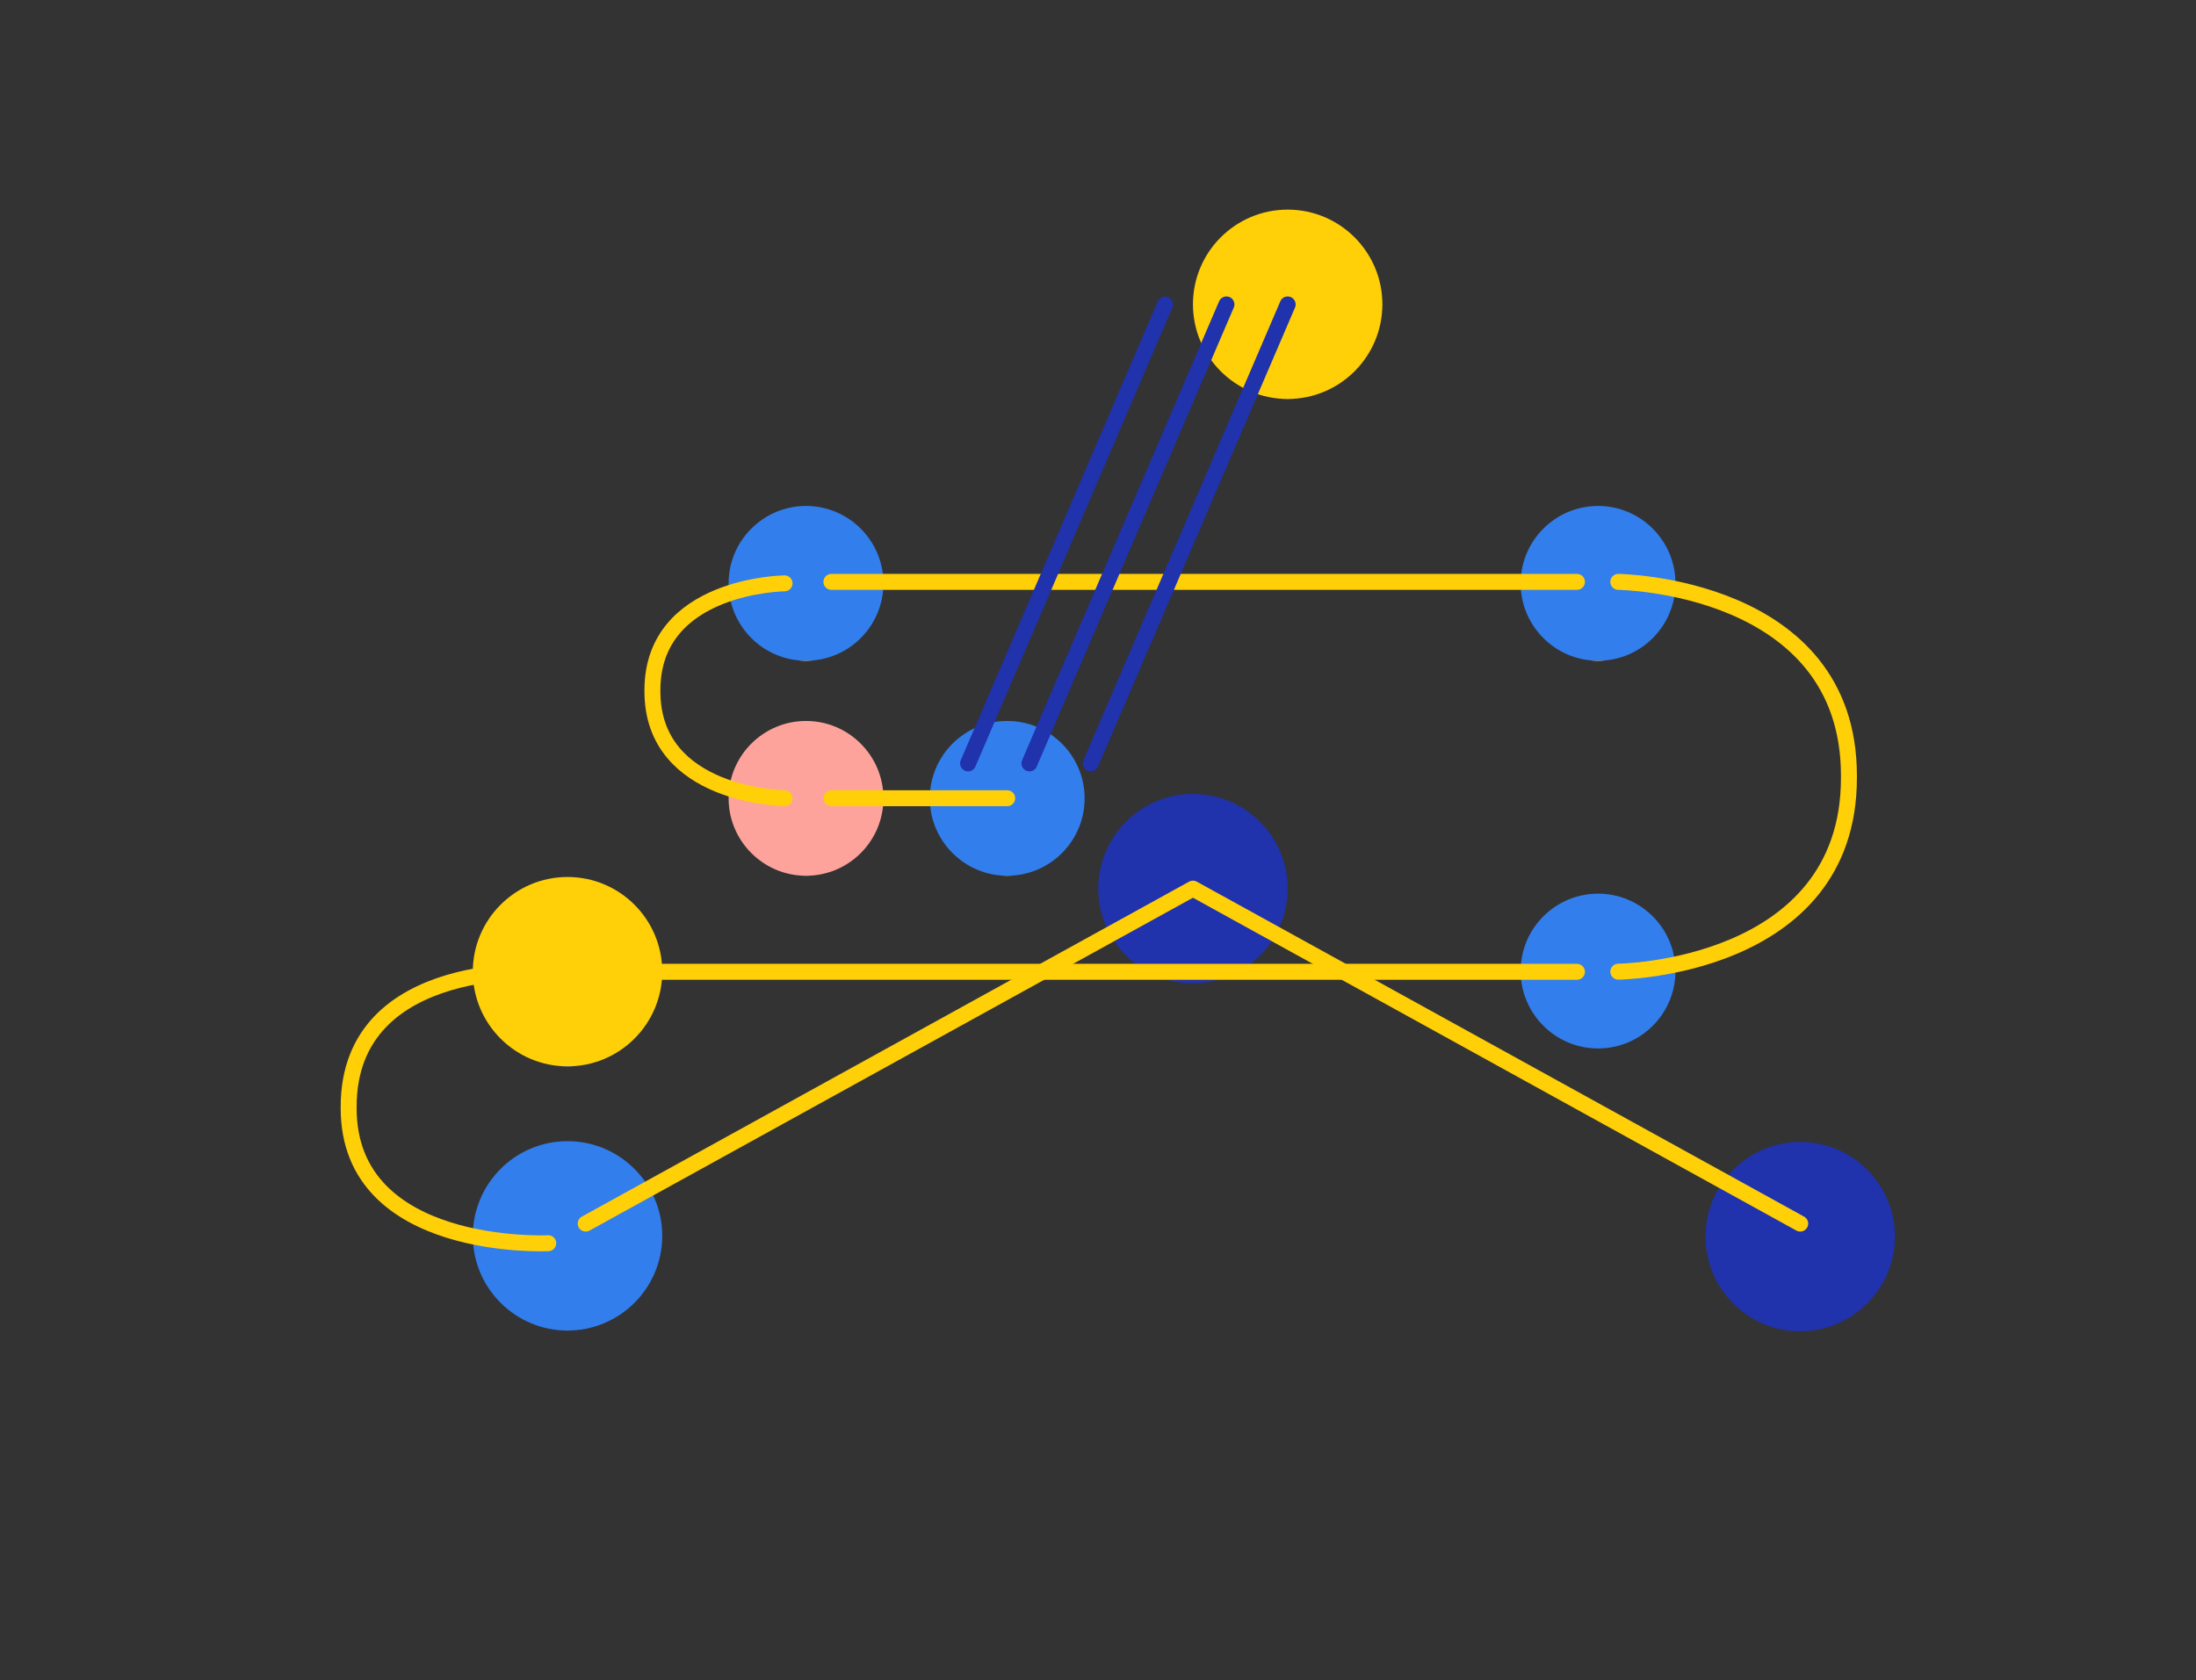 <?xml version="1.0" encoding="UTF-8"?>
<svg id="bot12" xmlns="http://www.w3.org/2000/svg" viewBox="0 0 179 137">
  <rect x="0" y="0" width="179" height="137" fill="#333333" stroke="none"/>
  <defs>
    <style>
      .stroke-width {
        stroke-width: 1.3px;
      }

      .stroke-color-1 {
        stroke: #ffcf08;
      }

      .stroke-color-2 {
        stroke: #fea39c;
      }

      .stroke-color-3 {
        stroke:#327eed;
      }

      .stroke-color-4 {
        stroke: #2032ac;
      }  
    </style>
    <linearGradient id="color-1" gradientTransform="rotate(90)">
      <stop offset="0%" stop-color="#ffcf08" />
      <stop offset="100%" stop-color="#ffcf08" />
      <stop offset="100%" stop-color="white" />
    </linearGradient>
    <linearGradient id="color-2" gradientTransform="rotate(90)">
      <stop offset="0%" stop-color="#fea39c" />
      <stop offset="100%" stop-color="#fea39c" />
      <stop offset="100%" stop-color="white" />
    </linearGradient>
    <linearGradient id="color-3" gradientTransform="rotate(90)">
      <stop offset="0%" stop-color="#327eed" />
      <stop offset="100%" stop-color="#327eed" />
      <stop offset="100%" stop-color="white" />
    </linearGradient>   
    <linearGradient id="color-4" gradientTransform="rotate(90)">
      <stop offset="0%" stop-color="#2032ac" />
      <stop offset="100%" stop-color="#2032ac" />
      <stop offset="100%" stop-color="white" />
    </linearGradient>  
  </defs>
  <path class="color-1" d="m46.26,108.48c4.26,0,7.72-3.46,7.72-7.72s-3.46-7.72-7.72-7.72-7.72,3.46-7.72,7.72,3.46,7.72,7.72,7.72Z" fill="url(#color-3)"/>
  <path class="color-3" d="m46.26,86.94c4.26,0,7.72-3.46,7.72-7.72s-3.46-7.72-7.72-7.72-7.72,3.46-7.72,7.72,3.46,7.72,7.72,7.72Z" fill="url(#color-1)"/>
  <path class="color-1" d="m65.7,53.87c3.49,0,6.31-2.83,6.31-6.31s-2.83-6.31-6.31-6.31-6.31,2.83-6.31,6.31,2.83,6.31,6.31,6.31Z" fill="url(#color-3)"/>
  <path class="color-1" d="m130.26,53.87c3.49,0,6.31-2.83,6.31-6.31s-2.83-6.31-6.31-6.31-6.31,2.83-6.31,6.31,2.83,6.31,6.31,6.31Z" fill="url(#color-3)"/>
  <path class="color-1" d="m130.26,85.48c3.49,0,6.31-2.83,6.31-6.31s-2.83-6.31-6.31-6.31-6.31,2.83-6.31,6.31,2.83,6.31,6.31,6.31Z" fill="url(#color-3)"/>
  <path class="color-4" d="m65.7,71.4c3.49,0,6.31-2.83,6.31-6.31s-2.83-6.31-6.31-6.31-6.31,2.83-6.31,6.31,2.83,6.31,6.31,6.31Z" fill="url(#color-2)"/>
  <path class="color-1" d="m82.1,71.4c3.49,0,6.31-2.83,6.31-6.31s-2.83-6.31-6.31-6.31-6.31,2.83-6.31,6.31,2.83,6.31,6.31,6.31Z" fill="url(#color-3)"/>
  <path class="color-3" d="m104.96,32.53c4.26,0,7.72-3.46,7.72-7.72s-3.46-7.72-7.72-7.72-7.72,3.46-7.72,7.72,3.46,7.72,7.72,7.72Z" fill="url(#color-1)"/>
  <path class="color-2" d="m146.74,108.54c4.26,0,7.72-3.46,7.72-7.72s-3.46-7.72-7.72-7.72-7.72,3.46-7.72,7.72,3.46,7.72,7.72,7.72Z" fill="url(#color-4)"/>
  <path class="color-2" d="m97.24,80.17c4.26,0,7.72-3.46,7.72-7.72s-3.46-7.72-7.72-7.72-7.72,3.46-7.72,7.72,3.46,7.72,7.72,7.72Z" fill="url(#color-4)"/>
  <path stroke-linejoin="round" stroke-linecap="round" class="stroke-width stroke-color-1" d="m146.74,99.76l-49.5-27.31-49.5,27.31,49.5-27.31" fill="none"/>
  <path stroke-linejoin="round" stroke-linecap="round" class="stroke-width stroke-color-1" d="m44.69,79.23s-16.27-1.28-16.27,11v.13c0,11.79,16.27,11,16.27,11" fill="none"/>
  <path stroke-linejoin="round" stroke-linecap="round" class="stroke-width stroke-color-1" d="m131.91,47.44s18.8.21,18.8,15.8v.18c0,15.6-18.8,15.8-18.8,15.8" fill="none"/>
  <path stroke-linejoin="round" stroke-linecap="round" class="stroke-width stroke-color-1" d="m63.95,47.56s-10.77.11-10.77,8.71v.1c0,8.59,10.77,8.71,10.77,8.71" fill="none"/>
  <path stroke-linejoin="round" stroke-linecap="round" class="stroke-width stroke-color-1" d="m128.54,79.23H47.74" fill="none"/>
  <path stroke-linejoin="round" stroke-linecap="round" class="stroke-width stroke-color-1" d="m128.54,47.44h-60.77" fill="none"/>
  <path stroke-linejoin="round" stroke-linecap="round" class="stroke-width stroke-color-1" d="m67.78,65.08h14.32" fill="none"/>
  <path stroke-linejoin="round" stroke-linecap="round" class="stroke-width stroke-color-4" d="m99.97,24.82l-16.06,37.42" fill="none"/>
  <path stroke-linejoin="round" stroke-linecap="round" class="stroke-width stroke-color-4" d="m104.96,24.82l-16.05,37.42" fill="none"/>
  <path stroke-linejoin="round" stroke-linecap="round" class="stroke-width stroke-color-4" d="m94.97,24.82l-16.06,37.42" fill="none"/>
</svg>